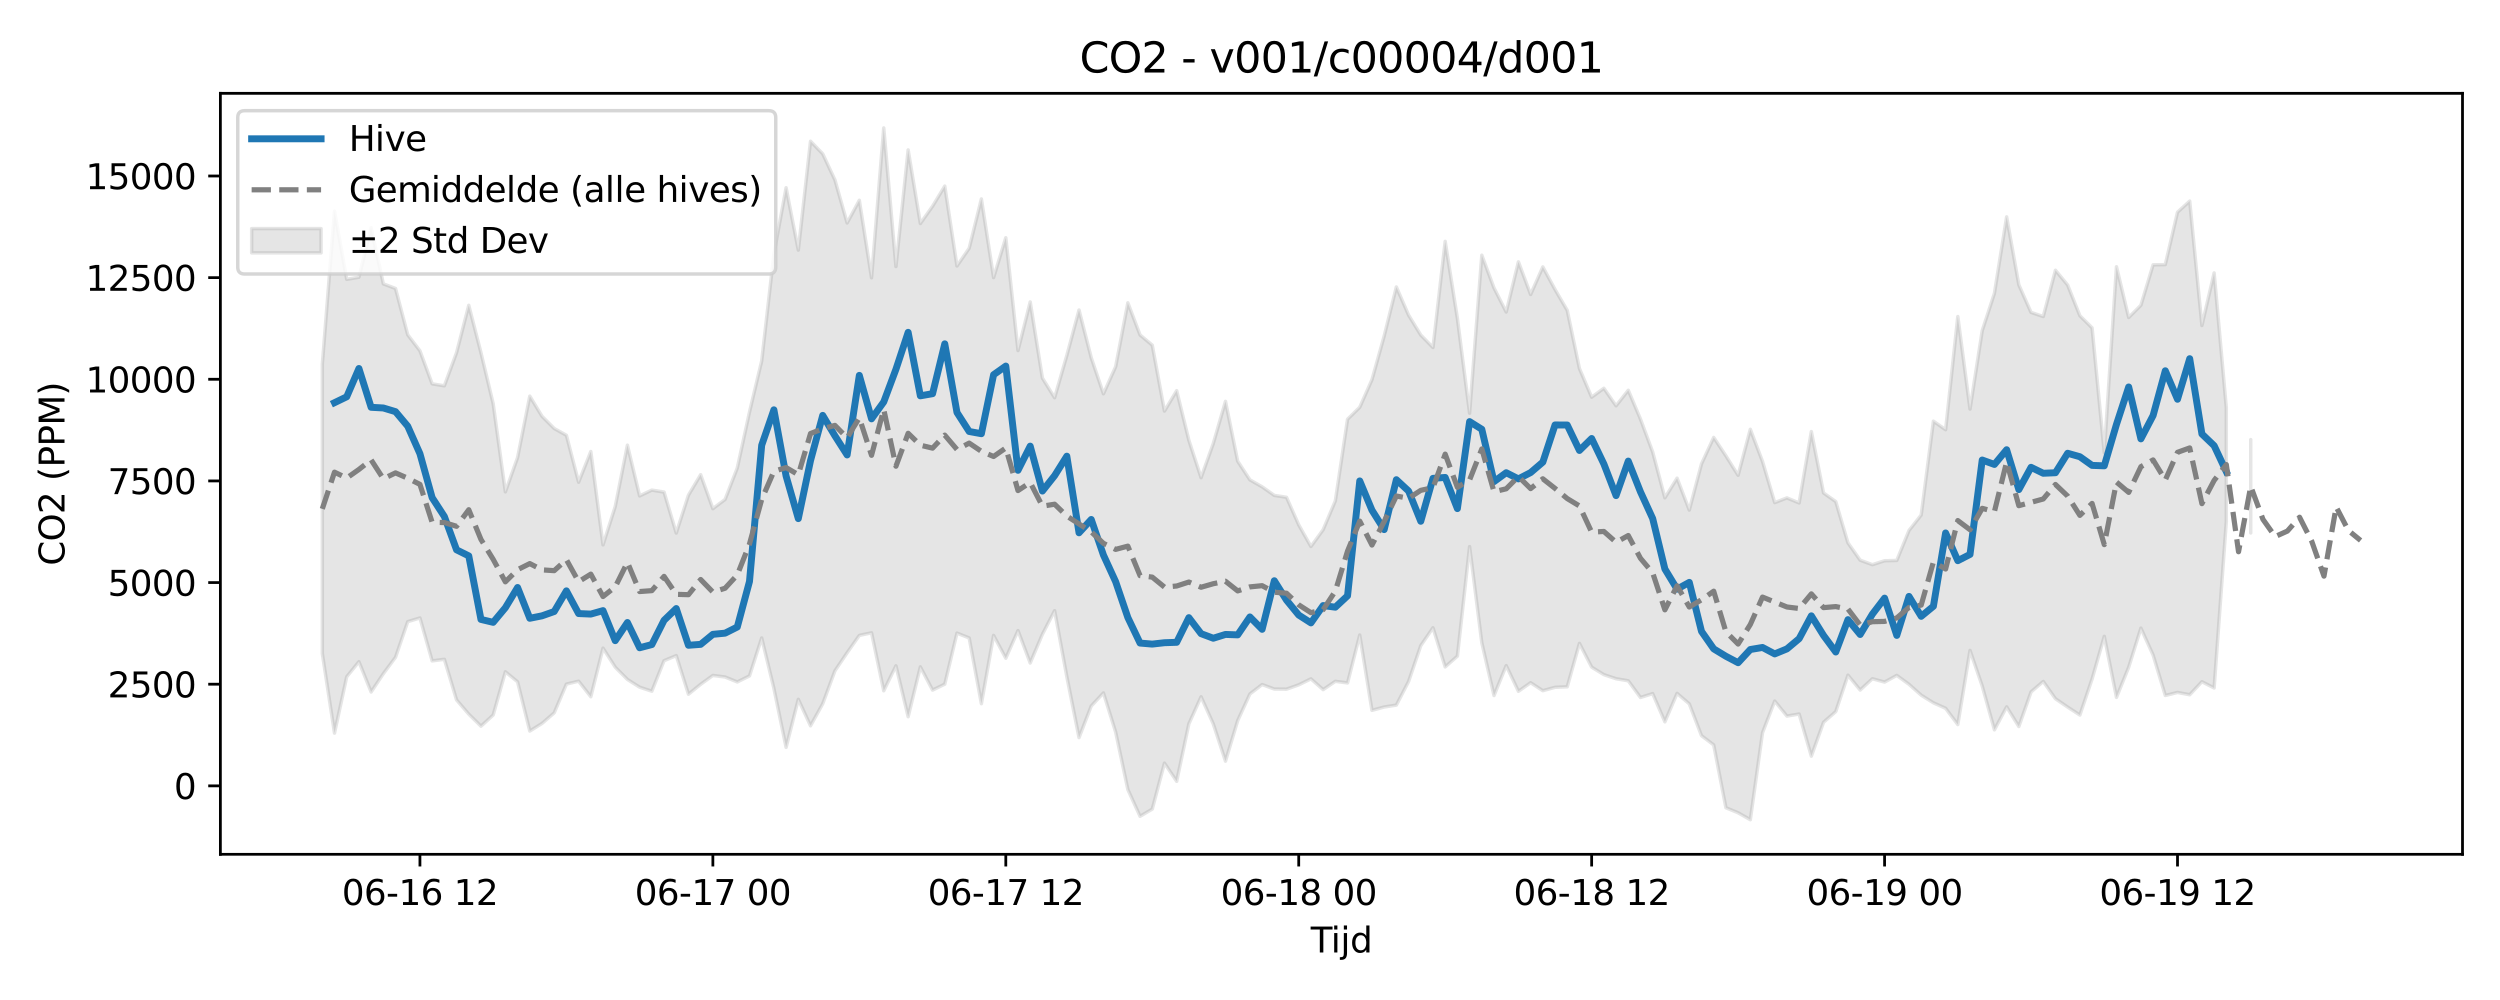 <?xml version="1.0" encoding="utf-8" standalone="no"?>
<!DOCTYPE svg PUBLIC "-//W3C//DTD SVG 1.1//EN"
  "http://www.w3.org/Graphics/SVG/1.1/DTD/svg11.dtd">
<svg xmlns:xlink="http://www.w3.org/1999/xlink" width="720pt" height="288pt" viewBox="0 0 720 288" xmlns="http://www.w3.org/2000/svg" version="1.1">
 <defs>
  <style type="text/css">*{stroke-linejoin: round; stroke-linecap: butt}</style>
 </defs>
 <g id="figure_1">
  <g id="patch_1">
   <path d="M 0 288 
L 720 288 
L 720 0 
L 0 0 
z
" style="fill: #ffffff"/>
  </g>
  <g id="axes_1">
   <g id="patch_2">
    <path d="M 63.47 246.04 
L 709.2 246.04 
L 709.2 26.88 
L 63.47 26.88 
z
" style="fill: #ffffff"/>
   </g>
   <g id="FillBetweenPolyCollection_1">
    <path d="M 92.821 104.927 
L 92.821 188.181 
L 96.336 211.141 
L 99.852 194.924 
L 103.367 190.561 
L 106.882 199.292 
L 110.397 194.03 
L 113.912 189.297 
L 117.427 179.037 
L 120.942 177.972 
L 124.458 190.334 
L 127.973 189.879 
L 131.488 201.575 
L 135.003 205.674 
L 138.518 209.145 
L 142.033 205.928 
L 145.548 193.477 
L 149.063 196.364 
L 152.579 210.542 
L 156.094 208.354 
L 159.609 205.297 
L 163.124 197.021 
L 166.639 196.18 
L 170.154 200.667 
L 173.669 186.663 
L 177.185 192.149 
L 180.7 195.682 
L 184.215 197.911 
L 187.73 199.065 
L 191.245 190.283 
L 194.76 188.815 
L 198.275 199.935 
L 201.79 197.08 
L 205.306 194.528 
L 208.821 194.981 
L 212.336 196.405 
L 215.851 194.66 
L 219.366 183.732 
L 222.881 198.247 
L 226.396 215.25 
L 229.912 201.397 
L 233.427 209.037 
L 236.942 202.69 
L 240.457 193.208 
L 243.972 187.997 
L 247.487 182.999 
L 251.002 182.248 
L 254.517 198.947 
L 258.033 191.756 
L 261.548 206.414 
L 265.063 192.059 
L 268.578 198.747 
L 272.093 197.042 
L 275.608 182.332 
L 279.123 183.736 
L 282.639 202.667 
L 286.154 182.99 
L 289.669 189.568 
L 293.184 181.607 
L 296.699 190.95 
L 300.214 182.676 
L 303.729 175.872 
L 307.244 194.859 
L 310.76 212.43 
L 314.275 203.335 
L 317.79 199.557 
L 321.305 210.829 
L 324.82 227.379 
L 328.335 235.098 
L 331.85 233.015 
L 335.366 219.781 
L 338.881 225.021 
L 342.396 208.451 
L 345.911 200.675 
L 349.426 208.492 
L 352.941 219.215 
L 356.456 207.54 
L 359.971 199.859 
L 363.487 197.151 
L 367.002 198.446 
L 370.517 198.485 
L 374.032 197.236 
L 377.547 195.508 
L 381.062 198.618 
L 384.577 196.223 
L 388.093 196.678 
L 391.608 182.88 
L 395.123 204.585 
L 398.638 203.622 
L 402.153 203.065 
L 405.668 196.277 
L 409.183 185.943 
L 412.699 180.801 
L 416.214 192.072 
L 419.729 188.975 
L 423.244 157.419 
L 426.759 185.102 
L 430.274 200.317 
L 433.789 191.696 
L 437.304 199.089 
L 440.82 196.622 
L 444.335 198.919 
L 447.85 197.951 
L 451.365 197.799 
L 454.88 185.292 
L 458.395 192.134 
L 461.91 194.295 
L 465.426 195.477 
L 468.941 196.066 
L 472.456 200.88 
L 475.971 199.759 
L 479.486 207.89 
L 483.001 199.689 
L 486.516 202.721 
L 490.031 211.873 
L 493.547 214.546 
L 497.062 232.633 
L 500.577 234.083 
L 504.092 236.078 
L 507.607 211.016 
L 511.122 201.908 
L 514.637 206.232 
L 518.153 205.64 
L 521.668 217.775 
L 525.183 208.015 
L 528.698 204.94 
L 532.213 194.448 
L 535.728 198.735 
L 539.243 195.475 
L 542.758 196.439 
L 546.274 194.514 
L 549.789 197.083 
L 553.304 200.21 
L 556.819 202.409 
L 560.334 203.986 
L 563.849 208.68 
L 567.364 187.316 
L 570.88 197.574 
L 574.395 210.199 
L 577.91 203.575 
L 581.425 209.241 
L 584.94 199.28 
L 588.455 196.255 
L 591.97 201.232 
L 595.485 203.642 
L 599.001 205.932 
L 602.516 195.563 
L 606.031 183.262 
L 609.546 200.841 
L 613.061 192.168 
L 616.576 180.898 
L 620.091 188.655 
L 623.607 200.304 
L 627.122 199.423 
L 630.637 200.089 
L 634.152 196.333 
L 637.667 198.137 
L 641.182 150.163 
L 641.182 117.443 
L 641.182 117.443 
L 637.667 78.598 
L 634.152 93.757 
L 630.637 57.913 
L 627.122 61.117 
L 623.607 76.204 
L 620.091 76.272 
L 616.576 87.914 
L 613.061 91.442 
L 609.546 76.819 
L 606.031 130.436 
L 602.516 94.414 
L 599.001 90.922 
L 595.485 82.093 
L 591.97 77.83 
L 588.455 91.157 
L 584.94 89.97 
L 581.425 82.033 
L 577.91 62.454 
L 574.395 84.471 
L 570.88 95.231 
L 567.364 117.813 
L 563.849 91.168 
L 560.334 123.763 
L 556.819 121.289 
L 553.304 148.322 
L 549.789 152.794 
L 546.274 161.405 
L 542.758 161.49 
L 539.243 162.627 
L 535.728 161.333 
L 532.213 156.348 
L 528.698 144.455 
L 525.183 141.973 
L 521.668 124.3 
L 518.153 144.851 
L 514.637 143.392 
L 511.122 144.754 
L 507.607 132.908 
L 504.092 123.629 
L 500.577 136.888 
L 497.062 131.288 
L 493.547 125.981 
L 490.031 133.598 
L 486.516 146.91 
L 483.001 137.716 
L 479.486 143.371 
L 475.971 130.171 
L 472.456 120.702 
L 468.941 112.391 
L 465.426 116.868 
L 461.91 111.821 
L 458.395 114.394 
L 454.88 106.138 
L 451.365 89.383 
L 447.85 83.372 
L 444.335 76.876 
L 440.82 84.815 
L 437.304 75.406 
L 433.789 89.852 
L 430.274 82.93 
L 426.759 73.492 
L 423.244 119.008 
L 419.729 91.712 
L 416.214 69.514 
L 412.699 100.085 
L 409.183 96.491 
L 405.668 90.746 
L 402.153 82.64 
L 398.638 96.792 
L 395.123 109.362 
L 391.608 117.285 
L 388.093 120.744 
L 384.577 144.254 
L 381.062 152.566 
L 377.547 157.394 
L 374.032 151.152 
L 370.517 143.218 
L 367.002 142.672 
L 363.487 140.199 
L 359.971 138.191 
L 356.456 132.822 
L 352.941 115.586 
L 349.426 127.731 
L 345.911 137.577 
L 342.396 126.803 
L 338.881 112.517 
L 335.366 118.388 
L 331.85 99.408 
L 328.335 96.467 
L 324.82 87.2 
L 321.305 105.615 
L 317.79 113.411 
L 314.275 103.016 
L 310.76 89.287 
L 307.244 102.38 
L 303.729 114.549 
L 300.214 108.88 
L 296.699 86.957 
L 293.184 100.957 
L 289.669 68.466 
L 286.154 79.947 
L 282.639 57.292 
L 279.123 71.494 
L 275.608 76.593 
L 272.093 53.6 
L 268.578 59.388 
L 265.063 64.371 
L 261.548 43.172 
L 258.033 76.77 
L 254.517 36.842 
L 251.002 80.009 
L 247.487 57.68 
L 243.972 64.211 
L 240.457 51.815 
L 236.942 44.302 
L 233.427 40.678 
L 229.912 72.042 
L 226.396 54.067 
L 222.881 73.232 
L 219.366 103.946 
L 215.851 118.683 
L 212.336 134.783 
L 208.821 143.848 
L 205.306 146.499 
L 201.79 136.712 
L 198.275 142.602 
L 194.76 153.52 
L 191.245 141.716 
L 187.73 141.146 
L 184.215 142.823 
L 180.7 128.2 
L 177.185 145.882 
L 173.669 156.93 
L 170.154 130.037 
L 166.639 138.874 
L 163.124 125.356 
L 159.609 123.404 
L 156.094 119.888 
L 152.579 114.084 
L 149.063 131.779 
L 145.548 141.66 
L 142.033 116.252 
L 138.518 101.569 
L 135.003 87.927 
L 131.488 101.573 
L 127.973 111.109 
L 124.458 110.542 
L 120.942 101.037 
L 117.427 96.423 
L 113.912 83.083 
L 110.397 81.749 
L 106.882 65.581 
L 103.367 79.844 
L 99.852 80.442 
L 96.336 60.827 
L 92.821 104.927 
z
" clip-path="url(#p53ca888bd8)" style="fill: #808080; fill-opacity: 0.2; stroke: #808080; stroke-opacity: 0.2"/>
    <path d="M 648.212 126.602 
L 648.212 153.495 
L 648.212 126.602 
L 648.212 126.602 
z
" clip-path="url(#p53ca888bd8)" style="fill: #808080; fill-opacity: 0.2; stroke: #808080; stroke-opacity: 0.2"/>
   </g>
   <g id="matplotlib.axis_1">
    <g id="xtick_1">
     <g id="line2d_1">
      <defs>
       <path id="mea7a95cf82" d="M 0 0 
L 0 3.5 
" style="stroke: #000000; stroke-width: 0.8"/>
      </defs>
      <g>
       <use xlink:href="#mea7a95cf82" x="120.942" y="246.04" style="stroke: #000000; stroke-width: 0.8"/>
      </g>
     </g>
     <g id="text_1">
      <!-- 06-16 12 -->
      <g transform="translate(98.462 260.638) scale(0.1 -0.1)">
       <defs>
        <path id="DejaVuSans-30" d="M 2034 4250 
Q 1547 4250 1301 3770 
Q 1056 3291 1056 2328 
Q 1056 1369 1301 889 
Q 1547 409 2034 409 
Q 2525 409 2770 889 
Q 3016 1369 3016 2328 
Q 3016 3291 2770 3770 
Q 2525 4250 2034 4250 
z
M 2034 4750 
Q 2819 4750 3233 4129 
Q 3647 3509 3647 2328 
Q 3647 1150 3233 529 
Q 2819 -91 2034 -91 
Q 1250 -91 836 529 
Q 422 1150 422 2328 
Q 422 3509 836 4129 
Q 1250 4750 2034 4750 
z
" transform="scale(0.016)"/>
        <path id="DejaVuSans-36" d="M 2113 2584 
Q 1688 2584 1439 2293 
Q 1191 2003 1191 1497 
Q 1191 994 1439 701 
Q 1688 409 2113 409 
Q 2538 409 2786 701 
Q 3034 994 3034 1497 
Q 3034 2003 2786 2293 
Q 2538 2584 2113 2584 
z
M 3366 4563 
L 3366 3988 
Q 3128 4100 2886 4159 
Q 2644 4219 2406 4219 
Q 1781 4219 1451 3797 
Q 1122 3375 1075 2522 
Q 1259 2794 1537 2939 
Q 1816 3084 2150 3084 
Q 2853 3084 3261 2657 
Q 3669 2231 3669 1497 
Q 3669 778 3244 343 
Q 2819 -91 2113 -91 
Q 1303 -91 875 529 
Q 447 1150 447 2328 
Q 447 3434 972 4092 
Q 1497 4750 2381 4750 
Q 2619 4750 2861 4703 
Q 3103 4656 3366 4563 
z
" transform="scale(0.016)"/>
        <path id="DejaVuSans-2d" d="M 313 2009 
L 1997 2009 
L 1997 1497 
L 313 1497 
L 313 2009 
z
" transform="scale(0.016)"/>
        <path id="DejaVuSans-31" d="M 794 531 
L 1825 531 
L 1825 4091 
L 703 3866 
L 703 4441 
L 1819 4666 
L 2450 4666 
L 2450 531 
L 3481 531 
L 3481 0 
L 794 0 
L 794 531 
z
" transform="scale(0.016)"/>
        <path id="DejaVuSans-20" transform="scale(0.016)"/>
        <path id="DejaVuSans-32" d="M 1228 531 
L 3431 531 
L 3431 0 
L 469 0 
L 469 531 
Q 828 903 1448 1529 
Q 2069 2156 2228 2338 
Q 2531 2678 2651 2914 
Q 2772 3150 2772 3378 
Q 2772 3750 2511 3984 
Q 2250 4219 1831 4219 
Q 1534 4219 1204 4116 
Q 875 4013 500 3803 
L 500 4441 
Q 881 4594 1212 4672 
Q 1544 4750 1819 4750 
Q 2544 4750 2975 4387 
Q 3406 4025 3406 3419 
Q 3406 3131 3298 2873 
Q 3191 2616 2906 2266 
Q 2828 2175 2409 1742 
Q 1991 1309 1228 531 
z
" transform="scale(0.016)"/>
       </defs>
       <use xlink:href="#DejaVuSans-30"/>
       <use xlink:href="#DejaVuSans-36" transform="translate(63.623 0)"/>
       <use xlink:href="#DejaVuSans-2d" transform="translate(127.246 0)"/>
       <use xlink:href="#DejaVuSans-31" transform="translate(163.33 0)"/>
       <use xlink:href="#DejaVuSans-36" transform="translate(226.953 0)"/>
       <use xlink:href="#DejaVuSans-20" transform="translate(290.576 0)"/>
       <use xlink:href="#DejaVuSans-31" transform="translate(322.363 0)"/>
       <use xlink:href="#DejaVuSans-32" transform="translate(385.986 0)"/>
      </g>
     </g>
    </g>
    <g id="xtick_2">
     <g id="line2d_2">
      <g>
       <use xlink:href="#mea7a95cf82" x="205.306" y="246.04" style="stroke: #000000; stroke-width: 0.8"/>
      </g>
     </g>
     <g id="text_2">
      <!-- 06-17 00 -->
      <g transform="translate(182.825 260.638) scale(0.1 -0.1)">
       <defs>
        <path id="DejaVuSans-37" d="M 525 4666 
L 3525 4666 
L 3525 4397 
L 1831 0 
L 1172 0 
L 2766 4134 
L 525 4134 
L 525 4666 
z
" transform="scale(0.016)"/>
       </defs>
       <use xlink:href="#DejaVuSans-30"/>
       <use xlink:href="#DejaVuSans-36" transform="translate(63.623 0)"/>
       <use xlink:href="#DejaVuSans-2d" transform="translate(127.246 0)"/>
       <use xlink:href="#DejaVuSans-31" transform="translate(163.33 0)"/>
       <use xlink:href="#DejaVuSans-37" transform="translate(226.953 0)"/>
       <use xlink:href="#DejaVuSans-20" transform="translate(290.576 0)"/>
       <use xlink:href="#DejaVuSans-30" transform="translate(322.363 0)"/>
       <use xlink:href="#DejaVuSans-30" transform="translate(385.986 0)"/>
      </g>
     </g>
    </g>
    <g id="xtick_3">
     <g id="line2d_3">
      <g>
       <use xlink:href="#mea7a95cf82" x="289.669" y="246.04" style="stroke: #000000; stroke-width: 0.8"/>
      </g>
     </g>
     <g id="text_3">
      <!-- 06-17 12 -->
      <g transform="translate(267.188 260.638) scale(0.1 -0.1)">
       <use xlink:href="#DejaVuSans-30"/>
       <use xlink:href="#DejaVuSans-36" transform="translate(63.623 0)"/>
       <use xlink:href="#DejaVuSans-2d" transform="translate(127.246 0)"/>
       <use xlink:href="#DejaVuSans-31" transform="translate(163.33 0)"/>
       <use xlink:href="#DejaVuSans-37" transform="translate(226.953 0)"/>
       <use xlink:href="#DejaVuSans-20" transform="translate(290.576 0)"/>
       <use xlink:href="#DejaVuSans-31" transform="translate(322.363 0)"/>
       <use xlink:href="#DejaVuSans-32" transform="translate(385.986 0)"/>
      </g>
     </g>
    </g>
    <g id="xtick_4">
     <g id="line2d_4">
      <g>
       <use xlink:href="#mea7a95cf82" x="374.032" y="246.04" style="stroke: #000000; stroke-width: 0.8"/>
      </g>
     </g>
     <g id="text_4">
      <!-- 06-18 00 -->
      <g transform="translate(351.552 260.638) scale(0.1 -0.1)">
       <defs>
        <path id="DejaVuSans-38" d="M 2034 2216 
Q 1584 2216 1326 1975 
Q 1069 1734 1069 1313 
Q 1069 891 1326 650 
Q 1584 409 2034 409 
Q 2484 409 2743 651 
Q 3003 894 3003 1313 
Q 3003 1734 2745 1975 
Q 2488 2216 2034 2216 
z
M 1403 2484 
Q 997 2584 770 2862 
Q 544 3141 544 3541 
Q 544 4100 942 4425 
Q 1341 4750 2034 4750 
Q 2731 4750 3128 4425 
Q 3525 4100 3525 3541 
Q 3525 3141 3298 2862 
Q 3072 2584 2669 2484 
Q 3125 2378 3379 2068 
Q 3634 1759 3634 1313 
Q 3634 634 3220 271 
Q 2806 -91 2034 -91 
Q 1263 -91 848 271 
Q 434 634 434 1313 
Q 434 1759 690 2068 
Q 947 2378 1403 2484 
z
M 1172 3481 
Q 1172 3119 1398 2916 
Q 1625 2713 2034 2713 
Q 2441 2713 2670 2916 
Q 2900 3119 2900 3481 
Q 2900 3844 2670 4047 
Q 2441 4250 2034 4250 
Q 1625 4250 1398 4047 
Q 1172 3844 1172 3481 
z
" transform="scale(0.016)"/>
       </defs>
       <use xlink:href="#DejaVuSans-30"/>
       <use xlink:href="#DejaVuSans-36" transform="translate(63.623 0)"/>
       <use xlink:href="#DejaVuSans-2d" transform="translate(127.246 0)"/>
       <use xlink:href="#DejaVuSans-31" transform="translate(163.33 0)"/>
       <use xlink:href="#DejaVuSans-38" transform="translate(226.953 0)"/>
       <use xlink:href="#DejaVuSans-20" transform="translate(290.576 0)"/>
       <use xlink:href="#DejaVuSans-30" transform="translate(322.363 0)"/>
       <use xlink:href="#DejaVuSans-30" transform="translate(385.986 0)"/>
      </g>
     </g>
    </g>
    <g id="xtick_5">
     <g id="line2d_5">
      <g>
       <use xlink:href="#mea7a95cf82" x="458.395" y="246.04" style="stroke: #000000; stroke-width: 0.8"/>
      </g>
     </g>
     <g id="text_5">
      <!-- 06-18 12 -->
      <g transform="translate(435.915 260.638) scale(0.1 -0.1)">
       <use xlink:href="#DejaVuSans-30"/>
       <use xlink:href="#DejaVuSans-36" transform="translate(63.623 0)"/>
       <use xlink:href="#DejaVuSans-2d" transform="translate(127.246 0)"/>
       <use xlink:href="#DejaVuSans-31" transform="translate(163.33 0)"/>
       <use xlink:href="#DejaVuSans-38" transform="translate(226.953 0)"/>
       <use xlink:href="#DejaVuSans-20" transform="translate(290.576 0)"/>
       <use xlink:href="#DejaVuSans-31" transform="translate(322.363 0)"/>
       <use xlink:href="#DejaVuSans-32" transform="translate(385.986 0)"/>
      </g>
     </g>
    </g>
    <g id="xtick_6">
     <g id="line2d_6">
      <g>
       <use xlink:href="#mea7a95cf82" x="542.758" y="246.04" style="stroke: #000000; stroke-width: 0.8"/>
      </g>
     </g>
     <g id="text_6">
      <!-- 06-19 00 -->
      <g transform="translate(520.278 260.638) scale(0.1 -0.1)">
       <defs>
        <path id="DejaVuSans-39" d="M 703 97 
L 703 672 
Q 941 559 1184 500 
Q 1428 441 1663 441 
Q 2288 441 2617 861 
Q 2947 1281 2994 2138 
Q 2813 1869 2534 1725 
Q 2256 1581 1919 1581 
Q 1219 1581 811 2004 
Q 403 2428 403 3163 
Q 403 3881 828 4315 
Q 1253 4750 1959 4750 
Q 2769 4750 3195 4129 
Q 3622 3509 3622 2328 
Q 3622 1225 3098 567 
Q 2575 -91 1691 -91 
Q 1453 -91 1209 -44 
Q 966 3 703 97 
z
M 1959 2075 
Q 2384 2075 2632 2365 
Q 2881 2656 2881 3163 
Q 2881 3666 2632 3958 
Q 2384 4250 1959 4250 
Q 1534 4250 1286 3958 
Q 1038 3666 1038 3163 
Q 1038 2656 1286 2365 
Q 1534 2075 1959 2075 
z
" transform="scale(0.016)"/>
       </defs>
       <use xlink:href="#DejaVuSans-30"/>
       <use xlink:href="#DejaVuSans-36" transform="translate(63.623 0)"/>
       <use xlink:href="#DejaVuSans-2d" transform="translate(127.246 0)"/>
       <use xlink:href="#DejaVuSans-31" transform="translate(163.33 0)"/>
       <use xlink:href="#DejaVuSans-39" transform="translate(226.953 0)"/>
       <use xlink:href="#DejaVuSans-20" transform="translate(290.576 0)"/>
       <use xlink:href="#DejaVuSans-30" transform="translate(322.363 0)"/>
       <use xlink:href="#DejaVuSans-30" transform="translate(385.986 0)"/>
      </g>
     </g>
    </g>
    <g id="xtick_7">
     <g id="line2d_7">
      <g>
       <use xlink:href="#mea7a95cf82" x="627.122" y="246.04" style="stroke: #000000; stroke-width: 0.8"/>
      </g>
     </g>
     <g id="text_7">
      <!-- 06-19 12 -->
      <g transform="translate(604.641 260.638) scale(0.1 -0.1)">
       <use xlink:href="#DejaVuSans-30"/>
       <use xlink:href="#DejaVuSans-36" transform="translate(63.623 0)"/>
       <use xlink:href="#DejaVuSans-2d" transform="translate(127.246 0)"/>
       <use xlink:href="#DejaVuSans-31" transform="translate(163.33 0)"/>
       <use xlink:href="#DejaVuSans-39" transform="translate(226.953 0)"/>
       <use xlink:href="#DejaVuSans-20" transform="translate(290.576 0)"/>
       <use xlink:href="#DejaVuSans-31" transform="translate(322.363 0)"/>
       <use xlink:href="#DejaVuSans-32" transform="translate(385.986 0)"/>
      </g>
     </g>
    </g>
    <g id="text_8">
     <!-- Tijd -->
     <g transform="translate(377.485 274.317) scale(0.1 -0.1)">
      <defs>
       <path id="DejaVuSans-54" d="M -19 4666 
L 3928 4666 
L 3928 4134 
L 2272 4134 
L 2272 0 
L 1638 0 
L 1638 4134 
L -19 4134 
L -19 4666 
z
" transform="scale(0.016)"/>
       <path id="DejaVuSans-69" d="M 603 3500 
L 1178 3500 
L 1178 0 
L 603 0 
L 603 3500 
z
M 603 4863 
L 1178 4863 
L 1178 4134 
L 603 4134 
L 603 4863 
z
" transform="scale(0.016)"/>
       <path id="DejaVuSans-6a" d="M 603 3500 
L 1178 3500 
L 1178 -63 
Q 1178 -731 923 -1031 
Q 669 -1331 103 -1331 
L -116 -1331 
L -116 -844 
L 38 -844 
Q 366 -844 484 -692 
Q 603 -541 603 -63 
L 603 3500 
z
M 603 4863 
L 1178 4863 
L 1178 4134 
L 603 4134 
L 603 4863 
z
" transform="scale(0.016)"/>
       <path id="DejaVuSans-64" d="M 2906 2969 
L 2906 4863 
L 3481 4863 
L 3481 0 
L 2906 0 
L 2906 525 
Q 2725 213 2448 61 
Q 2172 -91 1784 -91 
Q 1150 -91 751 415 
Q 353 922 353 1747 
Q 353 2572 751 3078 
Q 1150 3584 1784 3584 
Q 2172 3584 2448 3432 
Q 2725 3281 2906 2969 
z
M 947 1747 
Q 947 1113 1208 752 
Q 1469 391 1925 391 
Q 2381 391 2643 752 
Q 2906 1113 2906 1747 
Q 2906 2381 2643 2742 
Q 2381 3103 1925 3103 
Q 1469 3103 1208 2742 
Q 947 2381 947 1747 
z
" transform="scale(0.016)"/>
      </defs>
      <use xlink:href="#DejaVuSans-54"/>
      <use xlink:href="#DejaVuSans-69" transform="translate(57.959 0)"/>
      <use xlink:href="#DejaVuSans-6a" transform="translate(85.742 0)"/>
      <use xlink:href="#DejaVuSans-64" transform="translate(113.525 0)"/>
     </g>
    </g>
   </g>
   <g id="matplotlib.axis_2">
    <g id="ytick_1">
     <g id="line2d_8">
      <defs>
       <path id="m0e3289b03b" d="M 0 0 
L -3.5 0 
" style="stroke: #000000; stroke-width: 0.8"/>
      </defs>
      <g>
       <use xlink:href="#m0e3289b03b" x="63.47" y="226.328" style="stroke: #000000; stroke-width: 0.8"/>
      </g>
     </g>
     <g id="text_9">
      <!-- 0 -->
      <g transform="translate(50.108 230.127) scale(0.1 -0.1)">
       <use xlink:href="#DejaVuSans-30"/>
      </g>
     </g>
    </g>
    <g id="ytick_2">
     <g id="line2d_9">
      <g>
       <use xlink:href="#m0e3289b03b" x="63.47" y="197.054" style="stroke: #000000; stroke-width: 0.8"/>
      </g>
     </g>
     <g id="text_10">
      <!-- 2500 -->
      <g transform="translate(31.02 200.853) scale(0.1 -0.1)">
       <defs>
        <path id="DejaVuSans-35" d="M 691 4666 
L 3169 4666 
L 3169 4134 
L 1269 4134 
L 1269 2991 
Q 1406 3038 1543 3061 
Q 1681 3084 1819 3084 
Q 2600 3084 3056 2656 
Q 3513 2228 3513 1497 
Q 3513 744 3044 326 
Q 2575 -91 1722 -91 
Q 1428 -91 1123 -41 
Q 819 9 494 109 
L 494 744 
Q 775 591 1075 516 
Q 1375 441 1709 441 
Q 2250 441 2565 725 
Q 2881 1009 2881 1497 
Q 2881 1984 2565 2268 
Q 2250 2553 1709 2553 
Q 1456 2553 1204 2497 
Q 953 2441 691 2322 
L 691 4666 
z
" transform="scale(0.016)"/>
       </defs>
       <use xlink:href="#DejaVuSans-32"/>
       <use xlink:href="#DejaVuSans-35" transform="translate(63.623 0)"/>
       <use xlink:href="#DejaVuSans-30" transform="translate(127.246 0)"/>
       <use xlink:href="#DejaVuSans-30" transform="translate(190.869 0)"/>
      </g>
     </g>
    </g>
    <g id="ytick_3">
     <g id="line2d_10">
      <g>
       <use xlink:href="#m0e3289b03b" x="63.47" y="167.78" style="stroke: #000000; stroke-width: 0.8"/>
      </g>
     </g>
     <g id="text_11">
      <!-- 5000 -->
      <g transform="translate(31.02 171.579) scale(0.1 -0.1)">
       <use xlink:href="#DejaVuSans-35"/>
       <use xlink:href="#DejaVuSans-30" transform="translate(63.623 0)"/>
       <use xlink:href="#DejaVuSans-30" transform="translate(127.246 0)"/>
       <use xlink:href="#DejaVuSans-30" transform="translate(190.869 0)"/>
      </g>
     </g>
    </g>
    <g id="ytick_4">
     <g id="line2d_11">
      <g>
       <use xlink:href="#m0e3289b03b" x="63.47" y="138.506" style="stroke: #000000; stroke-width: 0.8"/>
      </g>
     </g>
     <g id="text_12">
      <!-- 7500 -->
      <g transform="translate(31.02 142.306) scale(0.1 -0.1)">
       <use xlink:href="#DejaVuSans-37"/>
       <use xlink:href="#DejaVuSans-35" transform="translate(63.623 0)"/>
       <use xlink:href="#DejaVuSans-30" transform="translate(127.246 0)"/>
       <use xlink:href="#DejaVuSans-30" transform="translate(190.869 0)"/>
      </g>
     </g>
    </g>
    <g id="ytick_5">
     <g id="line2d_12">
      <g>
       <use xlink:href="#m0e3289b03b" x="63.47" y="109.233" style="stroke: #000000; stroke-width: 0.8"/>
      </g>
     </g>
     <g id="text_13">
      <!-- 10000 -->
      <g transform="translate(24.657 113.032) scale(0.1 -0.1)">
       <use xlink:href="#DejaVuSans-31"/>
       <use xlink:href="#DejaVuSans-30" transform="translate(63.623 0)"/>
       <use xlink:href="#DejaVuSans-30" transform="translate(127.246 0)"/>
       <use xlink:href="#DejaVuSans-30" transform="translate(190.869 0)"/>
       <use xlink:href="#DejaVuSans-30" transform="translate(254.492 0)"/>
      </g>
     </g>
    </g>
    <g id="ytick_6">
     <g id="line2d_13">
      <g>
       <use xlink:href="#m0e3289b03b" x="63.47" y="79.959" style="stroke: #000000; stroke-width: 0.8"/>
      </g>
     </g>
     <g id="text_14">
      <!-- 12500 -->
      <g transform="translate(24.657 83.758) scale(0.1 -0.1)">
       <use xlink:href="#DejaVuSans-31"/>
       <use xlink:href="#DejaVuSans-32" transform="translate(63.623 0)"/>
       <use xlink:href="#DejaVuSans-35" transform="translate(127.246 0)"/>
       <use xlink:href="#DejaVuSans-30" transform="translate(190.869 0)"/>
       <use xlink:href="#DejaVuSans-30" transform="translate(254.492 0)"/>
      </g>
     </g>
    </g>
    <g id="ytick_7">
     <g id="line2d_14">
      <g>
       <use xlink:href="#m0e3289b03b" x="63.47" y="50.685" style="stroke: #000000; stroke-width: 0.8"/>
      </g>
     </g>
     <g id="text_15">
      <!-- 15000 -->
      <g transform="translate(24.657 54.484) scale(0.1 -0.1)">
       <use xlink:href="#DejaVuSans-31"/>
       <use xlink:href="#DejaVuSans-35" transform="translate(63.623 0)"/>
       <use xlink:href="#DejaVuSans-30" transform="translate(127.246 0)"/>
       <use xlink:href="#DejaVuSans-30" transform="translate(190.869 0)"/>
       <use xlink:href="#DejaVuSans-30" transform="translate(254.492 0)"/>
      </g>
     </g>
    </g>
    <g id="text_16">
     <!-- CO2 (PPM) -->
     <g transform="translate(18.578 162.903) rotate(-90) scale(0.1 -0.1)">
      <defs>
       <path id="DejaVuSans-43" d="M 4122 4306 
L 4122 3641 
Q 3803 3938 3442 4084 
Q 3081 4231 2675 4231 
Q 1875 4231 1450 3742 
Q 1025 3253 1025 2328 
Q 1025 1406 1450 917 
Q 1875 428 2675 428 
Q 3081 428 3442 575 
Q 3803 722 4122 1019 
L 4122 359 
Q 3791 134 3420 21 
Q 3050 -91 2638 -91 
Q 1578 -91 968 557 
Q 359 1206 359 2328 
Q 359 3453 968 4101 
Q 1578 4750 2638 4750 
Q 3056 4750 3426 4639 
Q 3797 4528 4122 4306 
z
" transform="scale(0.016)"/>
       <path id="DejaVuSans-4f" d="M 2522 4238 
Q 1834 4238 1429 3725 
Q 1025 3213 1025 2328 
Q 1025 1447 1429 934 
Q 1834 422 2522 422 
Q 3209 422 3611 934 
Q 4013 1447 4013 2328 
Q 4013 3213 3611 3725 
Q 3209 4238 2522 4238 
z
M 2522 4750 
Q 3503 4750 4090 4092 
Q 4678 3434 4678 2328 
Q 4678 1225 4090 567 
Q 3503 -91 2522 -91 
Q 1538 -91 948 565 
Q 359 1222 359 2328 
Q 359 3434 948 4092 
Q 1538 4750 2522 4750 
z
" transform="scale(0.016)"/>
       <path id="DejaVuSans-28" d="M 1984 4856 
Q 1566 4138 1362 3434 
Q 1159 2731 1159 2009 
Q 1159 1288 1364 580 
Q 1569 -128 1984 -844 
L 1484 -844 
Q 1016 -109 783 600 
Q 550 1309 550 2009 
Q 550 2706 781 3412 
Q 1013 4119 1484 4856 
L 1984 4856 
z
" transform="scale(0.016)"/>
       <path id="DejaVuSans-50" d="M 1259 4147 
L 1259 2394 
L 2053 2394 
Q 2494 2394 2734 2622 
Q 2975 2850 2975 3272 
Q 2975 3691 2734 3919 
Q 2494 4147 2053 4147 
L 1259 4147 
z
M 628 4666 
L 2053 4666 
Q 2838 4666 3239 4311 
Q 3641 3956 3641 3272 
Q 3641 2581 3239 2228 
Q 2838 1875 2053 1875 
L 1259 1875 
L 1259 0 
L 628 0 
L 628 4666 
z
" transform="scale(0.016)"/>
       <path id="DejaVuSans-4d" d="M 628 4666 
L 1569 4666 
L 2759 1491 
L 3956 4666 
L 4897 4666 
L 4897 0 
L 4281 0 
L 4281 4097 
L 3078 897 
L 2444 897 
L 1241 4097 
L 1241 0 
L 628 0 
L 628 4666 
z
" transform="scale(0.016)"/>
       <path id="DejaVuSans-29" d="M 513 4856 
L 1013 4856 
Q 1481 4119 1714 3412 
Q 1947 2706 1947 2009 
Q 1947 1309 1714 600 
Q 1481 -109 1013 -844 
L 513 -844 
Q 928 -128 1133 580 
Q 1338 1288 1338 2009 
Q 1338 2731 1133 3434 
Q 928 4138 513 4856 
z
" transform="scale(0.016)"/>
      </defs>
      <use xlink:href="#DejaVuSans-43"/>
      <use xlink:href="#DejaVuSans-4f" transform="translate(69.824 0)"/>
      <use xlink:href="#DejaVuSans-32" transform="translate(148.535 0)"/>
      <use xlink:href="#DejaVuSans-20" transform="translate(212.158 0)"/>
      <use xlink:href="#DejaVuSans-28" transform="translate(243.945 0)"/>
      <use xlink:href="#DejaVuSans-50" transform="translate(282.959 0)"/>
      <use xlink:href="#DejaVuSans-50" transform="translate(343.262 0)"/>
      <use xlink:href="#DejaVuSans-4d" transform="translate(403.564 0)"/>
      <use xlink:href="#DejaVuSans-29" transform="translate(489.844 0)"/>
     </g>
    </g>
   </g>
   <g id="line2d_15">
    <path d="M 96.336 115.977 
L 99.852 114.276 
L 103.367 106.13 
L 106.882 117.304 
L 110.397 117.496 
L 113.912 118.557 
L 117.427 122.745 
L 120.942 130.669 
L 124.458 143.327 
L 127.973 148.744 
L 131.488 158.35 
L 135.003 160.095 
L 138.518 178.393 
L 142.033 179.232 
L 145.548 175.021 
L 149.063 169.201 
L 152.579 178.065 
L 156.094 177.362 
L 159.609 176.121 
L 163.124 170.169 
L 166.639 176.707 
L 170.154 176.855 
L 173.669 175.86 
L 177.185 184.509 
L 180.7 179.283 
L 184.215 186.558 
L 187.73 185.637 
L 191.245 178.651 
L 194.76 175.263 
L 198.275 185.84 
L 201.79 185.575 
L 205.306 182.69 
L 208.821 182.351 
L 212.336 180.583 
L 215.851 167.464 
L 219.366 128.229 
L 222.881 118.03 
L 226.396 137.109 
L 229.912 149.357 
L 233.427 132.652 
L 236.942 119.635 
L 240.457 125.517 
L 243.972 131.024 
L 247.487 108.109 
L 251.002 120.626 
L 254.517 115.759 
L 258.033 106.34 
L 261.548 95.716 
L 265.063 113.998 
L 268.578 113.382 
L 272.093 99.026 
L 275.608 118.792 
L 279.123 124.268 
L 282.639 124.908 
L 286.154 107.921 
L 289.669 105.431 
L 293.184 135.446 
L 296.699 128.491 
L 300.214 141.422 
L 303.729 136.988 
L 307.244 131.383 
L 310.76 153.444 
L 314.275 149.611 
L 317.79 159.853 
L 321.305 167.523 
L 324.82 177.85 
L 328.335 185.204 
L 331.85 185.501 
L 335.366 185.102 
L 338.881 184.985 
L 342.396 177.885 
L 345.911 182.495 
L 349.426 183.811 
L 352.941 182.718 
L 356.456 182.843 
L 359.971 177.683 
L 363.487 181.242 
L 367.002 167.257 
L 370.517 172.839 
L 374.032 177.136 
L 377.547 179.392 
L 381.062 174.404 
L 384.577 174.872 
L 388.093 171.594 
L 391.608 138.51 
L 395.123 146.933 
L 398.638 152.523 
L 402.153 138.155 
L 405.668 141.414 
L 409.183 150.126 
L 412.699 137.765 
L 416.214 137.503 
L 419.729 146.473 
L 423.244 121.426 
L 426.759 123.631 
L 430.274 138.709 
L 433.789 136.141 
L 437.304 137.921 
L 440.82 136.098 
L 444.335 133.093 
L 447.85 122.386 
L 451.365 122.406 
L 454.88 129.732 
L 458.395 126.29 
L 461.91 133.62 
L 465.426 142.734 
L 468.941 132.796 
L 472.456 141.656 
L 475.971 149.342 
L 479.486 163.869 
L 483.001 169.669 
L 486.516 167.726 
L 490.031 181.832 
L 493.547 186.871 
L 497.062 189.002 
L 500.577 190.86 
L 504.092 187.058 
L 507.607 186.469 
L 511.122 188.326 
L 514.637 186.878 
L 518.153 183.935 
L 521.668 177.362 
L 525.183 183.014 
L 528.698 187.776 
L 532.213 178.459 
L 535.728 182.733 
L 539.243 176.882 
L 542.758 172.265 
L 546.274 182.995 
L 549.789 171.765 
L 553.304 177.503 
L 556.819 174.607 
L 560.334 153.495 
L 563.849 161.477 
L 567.364 159.669 
L 570.88 132.488 
L 574.395 133.758 
L 577.91 129.525 
L 581.425 141.004 
L 584.94 134.588 
L 588.455 136.301 
L 591.97 136.147 
L 595.485 130.54 
L 599.001 131.535 
L 602.516 134.033 
L 606.031 134.158 
L 609.546 122.215 
L 613.061 111.452 
L 616.576 126.391 
L 620.091 119.67 
L 623.607 106.785 
L 627.122 114.986 
L 630.637 103.304 
L 634.152 124.986 
L 637.667 128.354 
L 641.182 135.848 
L 641.182 135.848 
" clip-path="url(#p53ca888bd8)" style="fill: none; stroke: #1f77b4; stroke-width: 2; stroke-linecap: square"/>
   </g>
   <g id="line2d_16">
    <path d="M 92.821 146.554 
L 96.336 135.984 
L 99.852 137.683 
L 103.367 135.202 
L 106.882 132.436 
L 110.397 137.889 
L 113.912 136.19 
L 117.427 137.73 
L 120.942 139.504 
L 124.458 150.438 
L 127.973 150.494 
L 131.488 151.574 
L 135.003 146.8 
L 138.518 155.357 
L 142.033 161.09 
L 145.548 167.569 
L 149.063 164.071 
L 152.579 162.313 
L 156.094 164.121 
L 159.609 164.35 
L 163.124 161.189 
L 166.639 167.527 
L 170.154 165.352 
L 173.669 171.797 
L 177.185 169.016 
L 180.7 161.941 
L 184.215 170.367 
L 187.73 170.105 
L 191.245 165.999 
L 194.76 171.168 
L 198.275 171.269 
L 201.79 166.896 
L 205.306 170.514 
L 208.821 169.414 
L 212.336 165.594 
L 215.851 156.672 
L 219.366 143.839 
L 222.881 135.74 
L 226.396 134.659 
L 229.912 136.72 
L 233.427 124.858 
L 236.942 123.496 
L 240.457 122.511 
L 243.972 126.104 
L 247.487 120.34 
L 251.002 131.128 
L 254.517 117.894 
L 258.033 134.263 
L 261.548 124.793 
L 265.063 128.215 
L 268.578 129.067 
L 272.093 125.321 
L 275.608 129.463 
L 279.123 127.615 
L 282.639 129.979 
L 286.154 131.468 
L 289.669 129.017 
L 293.184 141.282 
L 296.699 138.954 
L 300.214 145.778 
L 303.729 145.21 
L 307.244 148.619 
L 314.275 153.176 
L 317.79 156.484 
L 321.305 158.222 
L 324.82 157.29 
L 328.335 165.782 
L 331.85 166.212 
L 335.366 169.084 
L 338.881 168.769 
L 342.396 167.627 
L 345.911 169.126 
L 349.426 168.111 
L 352.941 167.4 
L 356.456 170.181 
L 359.971 169.025 
L 363.487 168.675 
L 367.002 170.559 
L 370.517 170.851 
L 374.032 174.194 
L 377.547 176.451 
L 381.062 175.592 
L 384.577 170.239 
L 388.093 158.711 
L 391.608 150.083 
L 395.123 156.974 
L 398.638 150.207 
L 402.153 142.852 
L 405.668 143.511 
L 409.183 141.217 
L 412.699 140.443 
L 416.214 130.793 
L 419.729 140.344 
L 423.244 138.214 
L 426.759 129.297 
L 430.274 141.623 
L 433.789 140.774 
L 437.304 137.247 
L 440.82 140.719 
L 444.335 137.898 
L 447.85 140.661 
L 451.365 143.591 
L 454.88 145.715 
L 458.395 153.264 
L 461.91 153.058 
L 465.426 156.173 
L 468.941 154.228 
L 472.456 160.791 
L 475.971 164.965 
L 479.486 175.631 
L 483.001 168.703 
L 486.516 174.815 
L 490.031 172.736 
L 493.547 170.264 
L 497.062 181.961 
L 500.577 185.486 
L 504.092 179.853 
L 507.607 171.962 
L 514.637 174.812 
L 518.153 175.245 
L 521.668 171.038 
L 525.183 174.994 
L 528.698 174.698 
L 532.213 175.398 
L 535.728 180.034 
L 539.243 179.051 
L 542.758 178.965 
L 546.274 177.96 
L 549.789 174.939 
L 553.304 174.266 
L 556.819 161.849 
L 560.334 163.874 
L 563.849 149.924 
L 567.364 152.564 
L 570.88 146.403 
L 574.395 147.335 
L 577.91 133.015 
L 581.425 145.637 
L 588.455 143.706 
L 591.97 139.531 
L 595.485 142.868 
L 599.001 148.427 
L 602.516 144.989 
L 606.031 156.849 
L 609.546 138.83 
L 613.061 141.805 
L 616.576 134.406 
L 620.091 132.464 
L 623.607 138.254 
L 627.122 130.27 
L 630.637 129.001 
L 634.152 145.045 
L 637.667 138.367 
L 641.182 133.803 
L 644.697 158.9 
L 648.212 140.048 
L 651.728 149.572 
L 655.243 154.541 
L 658.758 152.952 
L 662.273 148.963 
L 665.788 155.911 
L 669.303 165.922 
L 672.818 145.997 
L 676.334 152.776 
L 679.849 155.653 
L 679.849 155.653 
" clip-path="url(#p53ca888bd8)" style="fill: none; stroke-dasharray: 5.55,2.4; stroke-dashoffset: 0; stroke: #808080; stroke-width: 1.5"/>
   </g>
   <g id="patch_3">
    <path d="M 63.47 246.04 
L 63.47 26.88 
" style="fill: none; stroke: #000000; stroke-width: 0.8; stroke-linejoin: miter; stroke-linecap: square"/>
   </g>
   <g id="patch_4">
    <path d="M 709.2 246.04 
L 709.2 26.88 
" style="fill: none; stroke: #000000; stroke-width: 0.8; stroke-linejoin: miter; stroke-linecap: square"/>
   </g>
   <g id="patch_5">
    <path d="M 63.47 246.04 
L 709.2 246.04 
" style="fill: none; stroke: #000000; stroke-width: 0.8; stroke-linejoin: miter; stroke-linecap: square"/>
   </g>
   <g id="patch_6">
    <path d="M 63.47 26.88 
L 709.2 26.88 
" style="fill: none; stroke: #000000; stroke-width: 0.8; stroke-linejoin: miter; stroke-linecap: square"/>
   </g>
   <g id="text_17">
    <!-- CO2 - v001/c00004/d001 -->
    <g transform="translate(310.932 20.88) scale(0.12 -0.12)">
     <defs>
      <path id="DejaVuSans-76" d="M 191 3500 
L 800 3500 
L 1894 563 
L 2988 3500 
L 3597 3500 
L 2284 0 
L 1503 0 
L 191 3500 
z
" transform="scale(0.016)"/>
      <path id="DejaVuSans-2f" d="M 1625 4666 
L 2156 4666 
L 531 -594 
L 0 -594 
L 1625 4666 
z
" transform="scale(0.016)"/>
      <path id="DejaVuSans-63" d="M 3122 3366 
L 3122 2828 
Q 2878 2963 2633 3030 
Q 2388 3097 2138 3097 
Q 1578 3097 1268 2742 
Q 959 2388 959 1747 
Q 959 1106 1268 751 
Q 1578 397 2138 397 
Q 2388 397 2633 464 
Q 2878 531 3122 666 
L 3122 134 
Q 2881 22 2623 -34 
Q 2366 -91 2075 -91 
Q 1284 -91 818 406 
Q 353 903 353 1747 
Q 353 2603 823 3093 
Q 1294 3584 2113 3584 
Q 2378 3584 2631 3529 
Q 2884 3475 3122 3366 
z
" transform="scale(0.016)"/>
      <path id="DejaVuSans-34" d="M 2419 4116 
L 825 1625 
L 2419 1625 
L 2419 4116 
z
M 2253 4666 
L 3047 4666 
L 3047 1625 
L 3713 1625 
L 3713 1100 
L 3047 1100 
L 3047 0 
L 2419 0 
L 2419 1100 
L 313 1100 
L 313 1709 
L 2253 4666 
z
" transform="scale(0.016)"/>
     </defs>
     <use xlink:href="#DejaVuSans-43"/>
     <use xlink:href="#DejaVuSans-4f" transform="translate(69.824 0)"/>
     <use xlink:href="#DejaVuSans-32" transform="translate(148.535 0)"/>
     <use xlink:href="#DejaVuSans-20" transform="translate(212.158 0)"/>
     <use xlink:href="#DejaVuSans-2d" transform="translate(243.945 0)"/>
     <use xlink:href="#DejaVuSans-20" transform="translate(280.029 0)"/>
     <use xlink:href="#DejaVuSans-76" transform="translate(311.816 0)"/>
     <use xlink:href="#DejaVuSans-30" transform="translate(370.996 0)"/>
     <use xlink:href="#DejaVuSans-30" transform="translate(434.619 0)"/>
     <use xlink:href="#DejaVuSans-31" transform="translate(498.242 0)"/>
     <use xlink:href="#DejaVuSans-2f" transform="translate(561.865 0)"/>
     <use xlink:href="#DejaVuSans-63" transform="translate(595.557 0)"/>
     <use xlink:href="#DejaVuSans-30" transform="translate(650.537 0)"/>
     <use xlink:href="#DejaVuSans-30" transform="translate(714.16 0)"/>
     <use xlink:href="#DejaVuSans-30" transform="translate(777.783 0)"/>
     <use xlink:href="#DejaVuSans-30" transform="translate(841.406 0)"/>
     <use xlink:href="#DejaVuSans-34" transform="translate(905.029 0)"/>
     <use xlink:href="#DejaVuSans-2f" transform="translate(968.652 0)"/>
     <use xlink:href="#DejaVuSans-64" transform="translate(1002.344 0)"/>
     <use xlink:href="#DejaVuSans-30" transform="translate(1065.82 0)"/>
     <use xlink:href="#DejaVuSans-30" transform="translate(1129.443 0)"/>
     <use xlink:href="#DejaVuSans-31" transform="translate(1193.066 0)"/>
    </g>
   </g>
   <g id="legend_1">
    <g id="patch_7">
     <path d="M 70.47 78.914 
L 221.414 78.914 
Q 223.414 78.914 223.414 76.914 
L 223.414 33.88 
Q 223.414 31.88 221.414 31.88 
L 70.47 31.88 
Q 68.47 31.88 68.47 33.88 
L 68.47 76.914 
Q 68.47 78.914 70.47 78.914 
z
" style="fill: #ffffff; opacity: 0.8; stroke: #cccccc; stroke-linejoin: miter"/>
    </g>
    <g id="line2d_17">
     <path d="M 72.47 39.978 
L 82.47 39.978 
L 92.47 39.978 
" style="fill: none; stroke: #1f77b4; stroke-width: 2; stroke-linecap: square"/>
    </g>
    <g id="text_18">
     <!-- Hive -->
     <g transform="translate(100.47 43.478) scale(0.1 -0.1)">
      <defs>
       <path id="DejaVuSans-48" d="M 628 4666 
L 1259 4666 
L 1259 2753 
L 3553 2753 
L 3553 4666 
L 4184 4666 
L 4184 0 
L 3553 0 
L 3553 2222 
L 1259 2222 
L 1259 0 
L 628 0 
L 628 4666 
z
" transform="scale(0.016)"/>
       <path id="DejaVuSans-65" d="M 3597 1894 
L 3597 1613 
L 953 1613 
Q 991 1019 1311 708 
Q 1631 397 2203 397 
Q 2534 397 2845 478 
Q 3156 559 3463 722 
L 3463 178 
Q 3153 47 2828 -22 
Q 2503 -91 2169 -91 
Q 1331 -91 842 396 
Q 353 884 353 1716 
Q 353 2575 817 3079 
Q 1281 3584 2069 3584 
Q 2775 3584 3186 3129 
Q 3597 2675 3597 1894 
z
M 3022 2063 
Q 3016 2534 2758 2815 
Q 2500 3097 2075 3097 
Q 1594 3097 1305 2825 
Q 1016 2553 972 2059 
L 3022 2063 
z
" transform="scale(0.016)"/>
      </defs>
      <use xlink:href="#DejaVuSans-48"/>
      <use xlink:href="#DejaVuSans-69" transform="translate(75.195 0)"/>
      <use xlink:href="#DejaVuSans-76" transform="translate(102.979 0)"/>
      <use xlink:href="#DejaVuSans-65" transform="translate(162.158 0)"/>
     </g>
    </g>
    <g id="line2d_18">
     <path d="M 72.47 54.657 
L 82.47 54.657 
L 92.47 54.657 
" style="fill: none; stroke-dasharray: 5.55,2.4; stroke-dashoffset: 0; stroke: #808080; stroke-width: 1.5"/>
    </g>
    <g id="text_19">
     <!-- Gemiddelde (alle hives) -->
     <g transform="translate(100.47 58.157) scale(0.1 -0.1)">
      <defs>
       <path id="DejaVuSans-47" d="M 3809 666 
L 3809 1919 
L 2778 1919 
L 2778 2438 
L 4434 2438 
L 4434 434 
Q 4069 175 3628 42 
Q 3188 -91 2688 -91 
Q 1594 -91 976 548 
Q 359 1188 359 2328 
Q 359 3472 976 4111 
Q 1594 4750 2688 4750 
Q 3144 4750 3555 4637 
Q 3966 4525 4313 4306 
L 4313 3634 
Q 3963 3931 3569 4081 
Q 3175 4231 2741 4231 
Q 1884 4231 1454 3753 
Q 1025 3275 1025 2328 
Q 1025 1384 1454 906 
Q 1884 428 2741 428 
Q 3075 428 3337 486 
Q 3600 544 3809 666 
z
" transform="scale(0.016)"/>
       <path id="DejaVuSans-6d" d="M 3328 2828 
Q 3544 3216 3844 3400 
Q 4144 3584 4550 3584 
Q 5097 3584 5394 3201 
Q 5691 2819 5691 2113 
L 5691 0 
L 5113 0 
L 5113 2094 
Q 5113 2597 4934 2840 
Q 4756 3084 4391 3084 
Q 3944 3084 3684 2787 
Q 3425 2491 3425 1978 
L 3425 0 
L 2847 0 
L 2847 2094 
Q 2847 2600 2669 2842 
Q 2491 3084 2119 3084 
Q 1678 3084 1418 2786 
Q 1159 2488 1159 1978 
L 1159 0 
L 581 0 
L 581 3500 
L 1159 3500 
L 1159 2956 
Q 1356 3278 1631 3431 
Q 1906 3584 2284 3584 
Q 2666 3584 2933 3390 
Q 3200 3197 3328 2828 
z
" transform="scale(0.016)"/>
       <path id="DejaVuSans-6c" d="M 603 4863 
L 1178 4863 
L 1178 0 
L 603 0 
L 603 4863 
z
" transform="scale(0.016)"/>
       <path id="DejaVuSans-61" d="M 2194 1759 
Q 1497 1759 1228 1600 
Q 959 1441 959 1056 
Q 959 750 1161 570 
Q 1363 391 1709 391 
Q 2188 391 2477 730 
Q 2766 1069 2766 1631 
L 2766 1759 
L 2194 1759 
z
M 3341 1997 
L 3341 0 
L 2766 0 
L 2766 531 
Q 2569 213 2275 61 
Q 1981 -91 1556 -91 
Q 1019 -91 701 211 
Q 384 513 384 1019 
Q 384 1609 779 1909 
Q 1175 2209 1959 2209 
L 2766 2209 
L 2766 2266 
Q 2766 2663 2505 2880 
Q 2244 3097 1772 3097 
Q 1472 3097 1187 3025 
Q 903 2953 641 2809 
L 641 3341 
Q 956 3463 1253 3523 
Q 1550 3584 1831 3584 
Q 2591 3584 2966 3190 
Q 3341 2797 3341 1997 
z
" transform="scale(0.016)"/>
       <path id="DejaVuSans-68" d="M 3513 2113 
L 3513 0 
L 2938 0 
L 2938 2094 
Q 2938 2591 2744 2837 
Q 2550 3084 2163 3084 
Q 1697 3084 1428 2787 
Q 1159 2491 1159 1978 
L 1159 0 
L 581 0 
L 581 4863 
L 1159 4863 
L 1159 2956 
Q 1366 3272 1645 3428 
Q 1925 3584 2291 3584 
Q 2894 3584 3203 3211 
Q 3513 2838 3513 2113 
z
" transform="scale(0.016)"/>
       <path id="DejaVuSans-73" d="M 2834 3397 
L 2834 2853 
Q 2591 2978 2328 3040 
Q 2066 3103 1784 3103 
Q 1356 3103 1142 2972 
Q 928 2841 928 2578 
Q 928 2378 1081 2264 
Q 1234 2150 1697 2047 
L 1894 2003 
Q 2506 1872 2764 1633 
Q 3022 1394 3022 966 
Q 3022 478 2636 193 
Q 2250 -91 1575 -91 
Q 1294 -91 989 -36 
Q 684 19 347 128 
L 347 722 
Q 666 556 975 473 
Q 1284 391 1588 391 
Q 1994 391 2212 530 
Q 2431 669 2431 922 
Q 2431 1156 2273 1281 
Q 2116 1406 1581 1522 
L 1381 1569 
Q 847 1681 609 1914 
Q 372 2147 372 2553 
Q 372 3047 722 3315 
Q 1072 3584 1716 3584 
Q 2034 3584 2315 3537 
Q 2597 3491 2834 3397 
z
" transform="scale(0.016)"/>
      </defs>
      <use xlink:href="#DejaVuSans-47"/>
      <use xlink:href="#DejaVuSans-65" transform="translate(77.49 0)"/>
      <use xlink:href="#DejaVuSans-6d" transform="translate(139.014 0)"/>
      <use xlink:href="#DejaVuSans-69" transform="translate(236.426 0)"/>
      <use xlink:href="#DejaVuSans-64" transform="translate(264.209 0)"/>
      <use xlink:href="#DejaVuSans-64" transform="translate(327.686 0)"/>
      <use xlink:href="#DejaVuSans-65" transform="translate(391.162 0)"/>
      <use xlink:href="#DejaVuSans-6c" transform="translate(452.686 0)"/>
      <use xlink:href="#DejaVuSans-64" transform="translate(480.469 0)"/>
      <use xlink:href="#DejaVuSans-65" transform="translate(543.945 0)"/>
      <use xlink:href="#DejaVuSans-20" transform="translate(605.469 0)"/>
      <use xlink:href="#DejaVuSans-28" transform="translate(637.256 0)"/>
      <use xlink:href="#DejaVuSans-61" transform="translate(676.27 0)"/>
      <use xlink:href="#DejaVuSans-6c" transform="translate(737.549 0)"/>
      <use xlink:href="#DejaVuSans-6c" transform="translate(765.332 0)"/>
      <use xlink:href="#DejaVuSans-65" transform="translate(793.115 0)"/>
      <use xlink:href="#DejaVuSans-20" transform="translate(854.639 0)"/>
      <use xlink:href="#DejaVuSans-68" transform="translate(886.426 0)"/>
      <use xlink:href="#DejaVuSans-69" transform="translate(949.805 0)"/>
      <use xlink:href="#DejaVuSans-76" transform="translate(977.588 0)"/>
      <use xlink:href="#DejaVuSans-65" transform="translate(1036.768 0)"/>
      <use xlink:href="#DejaVuSans-73" transform="translate(1098.291 0)"/>
      <use xlink:href="#DejaVuSans-29" transform="translate(1150.391 0)"/>
     </g>
    </g>
    <g id="patch_8">
     <path d="M 72.47 72.835 
L 92.47 72.835 
L 92.47 65.835 
L 72.47 65.835 
z
" style="fill: #808080; fill-opacity: 0.2; stroke: #808080; stroke-opacity: 0.2; stroke-linejoin: miter"/>
    </g>
    <g id="text_20">
     <!-- ±2 Std Dev -->
     <g transform="translate(100.47 72.835) scale(0.1 -0.1)">
      <defs>
       <path id="DejaVuSans-b1" d="M 2944 4013 
L 2944 2803 
L 4684 2803 
L 4684 2272 
L 2944 2272 
L 2944 1063 
L 2419 1063 
L 2419 2272 
L 678 2272 
L 678 2803 
L 2419 2803 
L 2419 4013 
L 2944 4013 
z
M 678 531 
L 4684 531 
L 4684 0 
L 678 0 
L 678 531 
z
" transform="scale(0.016)"/>
       <path id="DejaVuSans-53" d="M 3425 4513 
L 3425 3897 
Q 3066 4069 2747 4153 
Q 2428 4238 2131 4238 
Q 1616 4238 1336 4038 
Q 1056 3838 1056 3469 
Q 1056 3159 1242 3001 
Q 1428 2844 1947 2747 
L 2328 2669 
Q 3034 2534 3370 2195 
Q 3706 1856 3706 1288 
Q 3706 609 3251 259 
Q 2797 -91 1919 -91 
Q 1588 -91 1214 -16 
Q 841 59 441 206 
L 441 856 
Q 825 641 1194 531 
Q 1563 422 1919 422 
Q 2459 422 2753 634 
Q 3047 847 3047 1241 
Q 3047 1584 2836 1778 
Q 2625 1972 2144 2069 
L 1759 2144 
Q 1053 2284 737 2584 
Q 422 2884 422 3419 
Q 422 4038 858 4394 
Q 1294 4750 2059 4750 
Q 2388 4750 2728 4690 
Q 3069 4631 3425 4513 
z
" transform="scale(0.016)"/>
       <path id="DejaVuSans-74" d="M 1172 4494 
L 1172 3500 
L 2356 3500 
L 2356 3053 
L 1172 3053 
L 1172 1153 
Q 1172 725 1289 603 
Q 1406 481 1766 481 
L 2356 481 
L 2356 0 
L 1766 0 
Q 1100 0 847 248 
Q 594 497 594 1153 
L 594 3053 
L 172 3053 
L 172 3500 
L 594 3500 
L 594 4494 
L 1172 4494 
z
" transform="scale(0.016)"/>
       <path id="DejaVuSans-44" d="M 1259 4147 
L 1259 519 
L 2022 519 
Q 2988 519 3436 956 
Q 3884 1394 3884 2338 
Q 3884 3275 3436 3711 
Q 2988 4147 2022 4147 
L 1259 4147 
z
M 628 4666 
L 1925 4666 
Q 3281 4666 3915 4102 
Q 4550 3538 4550 2338 
Q 4550 1131 3912 565 
Q 3275 0 1925 0 
L 628 0 
L 628 4666 
z
" transform="scale(0.016)"/>
      </defs>
      <use xlink:href="#DejaVuSans-b1"/>
      <use xlink:href="#DejaVuSans-32" transform="translate(83.789 0)"/>
      <use xlink:href="#DejaVuSans-20" transform="translate(147.412 0)"/>
      <use xlink:href="#DejaVuSans-53" transform="translate(179.199 0)"/>
      <use xlink:href="#DejaVuSans-74" transform="translate(242.676 0)"/>
      <use xlink:href="#DejaVuSans-64" transform="translate(281.885 0)"/>
      <use xlink:href="#DejaVuSans-20" transform="translate(345.361 0)"/>
      <use xlink:href="#DejaVuSans-44" transform="translate(377.148 0)"/>
      <use xlink:href="#DejaVuSans-65" transform="translate(454.15 0)"/>
      <use xlink:href="#DejaVuSans-76" transform="translate(515.674 0)"/>
     </g>
    </g>
   </g>
  </g>
 </g>
 <defs>
  <clipPath id="p53ca888bd8">
   <rect x="63.47" y="26.88" width="645.73" height="219.16"/>
  </clipPath>
 </defs>
</svg>
